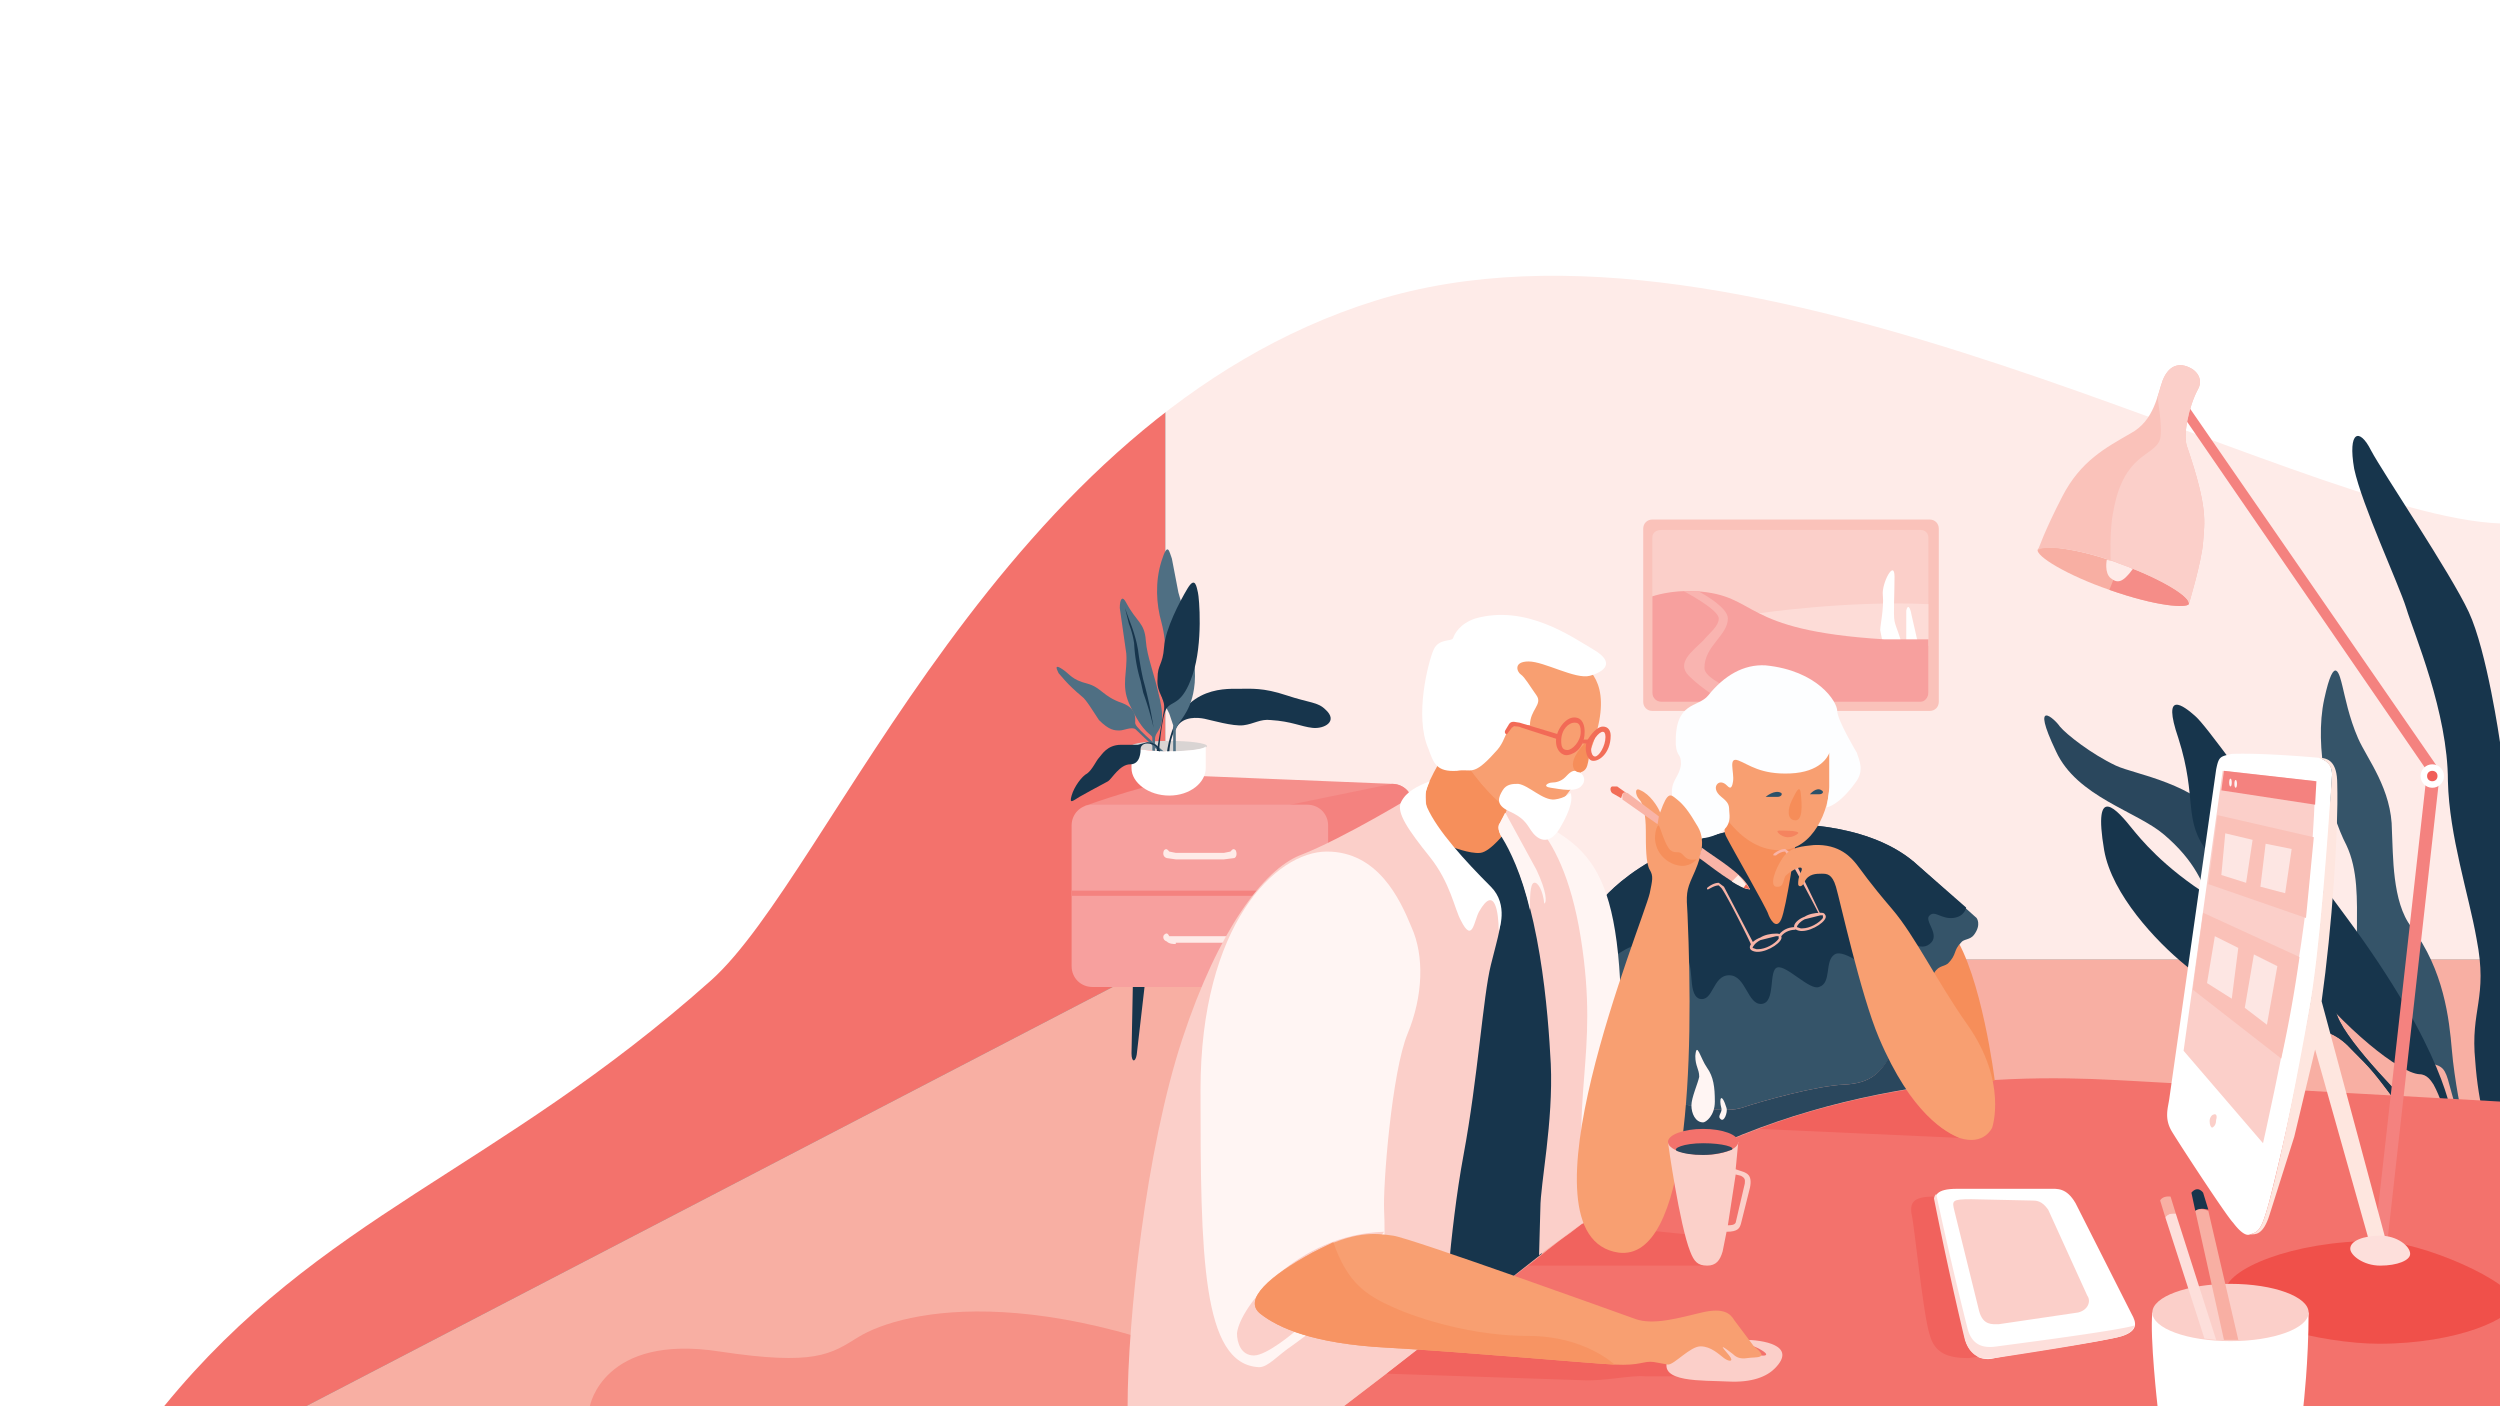 <svg xmlns="http://www.w3.org/2000/svg" id="verapc" width="1920" baseProfile="tiny" class="svgmate" preserveAspectRatio="xMaxYMin meet" version="1" viewBox="0 0 1920 1080">
<rect x="0" y="0" width="1920" height="1080" fill="#808080" stroke="none"/>
<g id="L1_x5F_RoomWalls"><path fill="#F3726C" d="M895 0v737l-660 343H0V0z"/><path fill="#FEEBE8" d="M1920 0v737H895V0z"/><path fill="#F8AFA3" d="M1920 737H895l-660 343h1685z"/></g><g id="_L3_x5F_Frame-Plant-STable"><g id="_x3C_Group_x5F_FRAME_x3E_" class="framedropin" style="animation-name:veradropin;animation-iteration-count:1;animation-duration:.9s;animation-timing-function:ease-in-out"><path fill="#FAC2BA" d="M1489 539c0 4-3 7-7 7h-213c-4 0-7-3-7-7V406c0-4 3-7 7-7h213c4 0 7 3 7 7v133z"/><path fill="#FBCFC9" d="M1481 532c0 4-3 7-6 7h-199c-4 0-7-3-7-7V413c0-4 3-6 7-6h199c3 0 6 2 6 6v119z"/><path fill="#FDDCD7" d="M1481 464v32h-130v-25s68-10 130-7z"/><g id="_x3C_Group_x5F_TREE_x5F_Ani_x3E_" fill="#FFF"><path d="M1446 494l-2-10c0-4 3-17 2-27-1-9 9-28 9-14s-1 29 0 34 5 13 5 17h-14zM1464 494v-25c1-5 3-3 4 3l5 22h-9z"/></g><path fill="#F7A09E" d="M1481 491v41c0 4-3 7-6 7h-199c-4 0-7-3-7-7v-74s14-5 33-4c50 3 32 30 145 37h34z"/><path fill="#F9B4B0" d="M1304 454c6 3 23 13 23 21 0 13-18 21-18 38 0 12 47 26 47 26h-32s-16-9-27-20c-10-10 3-19 11-27 5-6 12-11 12-17 0-7-27-21-27-21h11z"/></g><g id="_x3C_Group_x5F_STable_x3E_" class="tabledropin" style="animation-name:veradropin;animation-iteration-count:1;animation-duration:1s;animation-timing-function:ease-in-out"><path fill="#17354C" d="M942 727l-6 53c-1 5-4 6-4-1l1-52h9zM1027 727l6 53c2 5 5 6 5-1l-2-52h-9z"/><path fill="#F58F8B" d="M1085 618c0-9-7-16-16-16l-147-6c-31 2-89 23-89 23l252-1z"/><path fill="#F4827F" d="M991 618l78-16c9 0 16 7 16 16v108c0 9-7 16-16 16l-62 16c-9 0-16-7-16-16V618"/><path fill="#F7A09E" d="M1020 742c0 9-7 16-16 16H839c-9 0-16-7-16-16V634c0-9 7-16 16-16h165c9 0 16 7 16 16v108z"/><path fill="none" stroke="#F4827F" stroke-miterlimit="10" stroke-width="4" d="M823 686h197"/><path fill="#FEEBE8" d="M903 660l-7-1c-3-1-3-4-2-6 2-2 3 0 4 1l5 1h37l5-1c1-1 2-3 4-1 1 2 1 5-1 6l-8 1h-37zM903 725c-2 0-5 0-7-2-3-1-3-4-2-5 2-2 3-1 4 1h47c1-2 2-3 4-1 1 1 1 4-1 5-3 2-6 1-8 1h-37z"/><path fill="#17354C" d="M879 758l-6 52c-1 6-4 6-4-1l1-51h9zM964 758l6 52c2 6 5 6 5-1l-2-51h-9z"/></g><g id="L4_x5F_PPlant" class="plantdropin" style="animation-name:veradropin;animation-iteration-count:1;animation-duration:1.3s;animation-timing-function:ease-in-out"><ellipse cx="898" cy="573" fill="#D9D4D3" rx="29" ry="4"/><g id="_x3C_Group_x5F_PPlant_x3E_"><path fill="#17354C" d="M898 579s0-13 6-21c5-8 16-7 21-6s22 6 30 5 13-5 21-4c16 1 23 5 32 6s20-5 10-14c-6-6-12-5-30-11s-27-5-37-5c-11 0-48-2-55 50h2z"/><path fill="#4F6F83" d="M893 580l-21-20c-3-2-9 1-12 1-4 0-8 0-16-8-4-6-10-16-13-18-12-10-16-16-18-18-2-4-3-7 3-3s7 8 19 11c11 3 12 10 27 15 13 5 9 14 10 16 1 4 24 23 24 23l-3 1z"/><path fill="#4F6F83" d="M885 579v-12c0-4-6-1-18-27-6-14-1-24-2-38l-5-35c0-7 2-10 5-4 8 15 14 15 15 29 1 13 6 23 11 46 5 24-4 22-4 30v11h-2z"/><path fill="#17354C" d="M862 463l2 4 4 11a119 119 0 0 1 5 16l1 5a250 250 0 0 0 4 23 323 323 0 0 1 8 37v0a247 247 0 0 0-8-27l-2-9a121 121 0 0 1-5-29 71 71 0 0 0-4-15l-3-12-2-4z"/><path fill="#4F6F83" d="M903 579v-18c1-7 11-12 14-32 4-24-9-63-12-74l-5-26c-2-5-3-14-8 2s-4 33 0 47c10 39-12 37 6 70l3 9v22h2z"/><path fill="#17354C" d="M890 579s2-29 6-35 12-2 20-26 5-59 4-63-2-13-8-3-17 31-18 45-5 13-5 24c-1 12 6 14 5 24l-6 34h2z"/></g><path fill="#FFF" d="M898 577c-16 0-29-2-29-4v17c0 11 13 21 29 21s28-10 28-21v-17c0 2-12 4-28 4z"/><path id="_x3C_Path_x5F_TopLeave_x3E_" fill="#17354C" d="M890 577c-1-3-4-6-9-6-3 0-5 2-5 4s0 12-8 12-14 11-17 13l-13 7-9 5c-5 3-8 6-6-1s8-15 12-17c4-3 7-10 9-12s6-10 17-10h13l7-2c3 0 8 1 10 7h-1z"/></g></g><path id="Layer_13" fill="#FFF" d="M126 1080c120-147 255-180 420-327 92-82 222-432 510-522s708 165 864 171 3-432 3-432L-23-28l-16 1109 165-1z" class="shapecut" style="animation-name:shapemask;animation-timing-function:ease-in-out;animation-iteration-count:infinite;animation-duration:5s"/><g class="plantsscalein" style="animation-name:verascalein;animation-iteration-count:1;animation-duration:1.5s;animation-timing-function:ease-in-out;transform-origin:1907.25px 884.25px"><path fill="#17354C" d="M1920 570s-10-70-24-100-66-107-75-124c-9-18-18-15-13 14 6 28 34 88 40 107 6 20 32 80 32 133 1 42 16 87 22 121 9 46-5 54-1 94 1 15 4 35 7 43h12V570z" class="plant p1" style="animation-duration:4s"/><path fill="#355469" d="M1891 858s-6-28-8-52c-2-23-6-61-31-94-15-19-14-56-15-74 0-32-19-55-26-71s-10-32-12-40-6-27-14 10 4 87 17 112c18 38-3 91 20 135 13 23 30 30 41 32s14 3 17 13l8 29h3z" class="plant p2" style="animation-duration:8s"/><path fill="#2A475D" d="M1852 850s-49-48-57-70c-13-35-35-79-85-147-24-32-70-38-85-45-19-9-38-24-43-30-4-6-23-23-3 19 16 35 62 46 83 64 47 40 30 73 62 115 13 17 27 29 53 34 11 2 20 6 29 16 16 16 16 16 37 44h9z" class="plant p3" style="animation-duration:3.6s"/><path fill="#17354C" d="M1883 858s-4-50-82-155-106-145-115-153-26-21-13 17c15 47 3 63 23 88l69 90c36 46 78 79 93 80 6 0 9 5 11 8 5 9 10 25 10 25h4z" class="plant p4" style="animation-duration:4.8s"/><path fill="#17354C" d="M1852 850s-49-48-57-70c-13-35-82-82-97-91-37-23-55-46-60-52-12-15-31-37-22 16 6 34 40 70 62 88 47 40 73 44 99 49 11 2 20 6 29 16 16 16 16 16 37 44h9z" class="plant p5" style="animation-duration:5.6s"/></g><path id="L2_x5F_Table-Carpet" fill="#F69186" d="M453 1080s10-56 100-42c73 11 85 2 106-11 34-21 148-48 345 53H453z"/><g class="peopletableslide" style="animation-name:veraslidein;animation-iteration-count:1;animation-duration:1s;animation-timing-function:ease-in-out;transform:translateX(45px)"><path fill="#F3726C" d="M1920 846l-285-16c-60-3-255-17-429 117l-174 133h888V846z"/><g id="L4Cup_x5F_CupShadow"><path id="_x3C_Path_x5F_CupShadow_x5F_L4Cup_x3E_" fill="#F1635E" d="M1174 972h137l-15-24-81-8-9 7c-12 8-22 17-32 25z"/></g><g id="L5_x5F_Human_x5F_Woman"><path id="_x3C_Path_x5F_WArm_x5F_back_x3E_" fill="#F68E5A" d="M1532 830s-10-81-32-113l-28 29 38 84h22z"/><g id="_x3C_Group_x5F_WShirt_x3E_"><path id="_x3C_Path_x5F_Shirt_x5F_middle_x3E__1_" fill="#355469" d="M1228 694s38-53 137-61c0 0 66-4 105 29l48 43s4 5-2 13c-3 4-8 3-10 6-6 6-3 9-10 16-4 3-8 1-12 10l-30 57c-9 17-17 25-38 26s-61 12-79 18c-21 6-91-7-95-45l-14-112z"/><path id="_x3C_Path_x5F_Shirt_x5F_top_x3E_" fill="#17354C" d="M1234 739l-6-45s38-53 137-61c0 0 66-4 105 29l40 35s-1 7-10 8-14-6-18-2c-5 4 9 15 0 22s-19-7-28-2 0 12-10 19c-8 6-27-14-35-9s-2 22-12 25c-7 3-25-17-32-15s-1 27-12 28-12-22-25-22-12 21-23 18c-10-4-2-30-13-34-8-3-15 18-23 17s-1-22-9-24-26 13-26 13z"/><path id="_x3C_Group_x5F_Shirt_x5F_bottom_x3E_" fill="#2A475D" d="M1489 833l-30-36-5 9c-9 18-17 26-38 27s-61 12-79 18c-10 3-31 1-51-5l-1 50c71-38 143-55 203-63h1z"/></g><g id="_x3C_Group_x5F_Face_x5F_Woman_x3E_"><path id="_x3C_Path_x5F_WNeck_x3E_" fill="#F68E5A" d="M1327 630s-5 6-1 13c4 8 31 55 32 59 1 3 6 13 10 4s11-58 11-58-18 15-52-18z"/><path id="_x3C_Path_x5F_WFace_x5F_Shape_x3E_" fill="#F89F71" d="M1313 606s18 47 54 47c26 0 38-32 38-50v-37h-92v40z"/><path id="_x3C_Path_x5F_WHair_x3E_" fill="#FDFEFF" d="M1356 511c-17-1-32 8-44 23-8 10-26 4-25 38 1 10 4 6 4 15-1 9-7 12-7 21s5 40 28 35c20-5 16-17 16-21s-1-6-6-10-5-8-3-10 5-1 7 1 4 4 5-3-4-19 4-16 17 11 40 10 29-13 30-16v27l-2 15s9-1 22-19c7-9 3-17 1-23 0 0-15-25-15-32s-15-31-55-35z"/><g id="_x3C_Group_x5F_WEyes_x3E_" fill="#2C5169"><path d="M1390 610h7c3 0 4-2 2-3-4-3-9 3-9 3zM1356 612h9c3 0 4-2 3-3-5-3-12 3-12 3z"/></g><path id="_x3C_Path_x5F_WNose_x3E_" fill="#F68D59" d="M1383 609c0 2 3 21-4 21s-6-9-3-15 6-13 7-6z"/><path id="_x3C_Path_x5F_WMouth_x3E_" fill="#F5845F" d="M1373 643c4 0 7-2 8-3s-3-2-8-2-10-1-7 2c2 2 5 3 7 3z"/></g><path fill="#F1625D" d="M1507 874h-2c-7-3-23-11-41-37-35 6-74 15-113 30l156 7z"/><g class="specrotate" style="animation-name:armright;animation-timing-function:ease-in-out;animation-iteration-count:infinite;animation-duration:7.5s;animation-delay:2s;transform-origin:1519px 874.7px"><g id="_x3C_Group_x5F_WGlasses_x3E_"><path fill="#F9B4A7" d="M1346 726h-1c0-1-19-39-23-44l-2-2c-3 0-6 2-8 3h-1v-1c1-1 5-4 9-4l4 3 23 44a1 1 0 0 1-1 1zM1398 702h-1a1362 1362 0 0 0-26-48c-3 0-6 2-7 3h-2v-1c1-1 5-4 9-4l4 3a1300 1300 0 0 1 23 47z"/><path fill="#F9B4A7" d="M1398 703h2v2c-3 4-10 8-16 8h-1l-3-1c0-1 2-4 6-6l12-3m0-2c-4 0-9 1-12 3-8 3-12 10-3 11h1c8 0 20-8 18-12-1-2-2-2-4-2zM1364 719h2v2c-3 4-10 8-16 8h-1l-3-1c0-1 2-4 6-6l12-3m0-2c-4 0-9 1-12 3-8 3-12 10-3 11h1c8 0 20-8 18-12-1-2-2-2-4-2z"/><path fill="#F9B4A7" d="M1368 719l-2-1c4-5 9-6 13-6v2c-3 0-8 1-11 5z"/></g><path id="_x3C_Path_x5F_WArm_x3E__1_" fill="#F89F71" d="M1393 649c-8 1-18 1-24 10s-10 21-5 22c7 1 5-7 8-9 3-3 15-10 11-2-2 4-2 7-2 9s3 3 5-2c3-6 9-6 13-6s8 0 11 10 19 83 33 116c25 59 52 73 62 77 19 6 25-8 25-8s12-35-19-79c-24-34-40-68-58-89s-23-29-27-34-13-16-33-15z"/></g></g><g id="L5_x5F_Human_x5F_Man"><path id="sholderforman" fill="#FFF5F3" d="M1163 622c58 28 85 38 82 193s-26 123-42 114-40-307-40-307z"/><path fill="#FDE6E1" d="M1175 682l10 12c1-2-1-16-5-16s-5 4-5 4z"/><path fill="#F68F5B" d="M1161 617l-8 13c-1 3-5 5 2 16s6 12 6 12h-61s-5-29-5-49c0-8 19-38 22-42 0 0 21 48 44 50z"/><path fill="#17354C" d="M1114 650s15 6 23 5 20-17 20-17 17 36 27 83 16 96 0 242l-93 73 23-386z"/><path fill="#FBCFC9" d="M1089 609s-57 35-91 48c-27 11-62 56-90 141s-42 216-42 282h166l77-59s4-75 15-134 15-122 21-146 9-32 7-43c-1-11-48-57-53-64-5-8-10-25-10-25zM1158 618s41 8 56 102-10 120 6 216l-38 28 1-36c0-19 10-66 8-111-2-38-8-126-38-177l5-22z"/><path fill="#FFF" d="M1122 707c-5-9-8-29-24-49s-26-34-22-42 12-12 22-16c-3 7-5 13-2 20 8 18 29 41 49 61 14 14 6 34 6 34 0-14-3-36-15-15-4 7-5 25-14 7z"/><path fill="#FFF5F3" d="M1156 624l-4 8c-1 1-3 4 2 12s15 28 21 55c0-9 0-20 3-21s7 6 8 16c2-1 2-9-6-26l-24-44z"/><path id="_x3C_Path_x5F_ArmShadow_x3E_" fill="#F1635E" d="M1065 1055l150 5c16 1 38-4 48-3h30l-17-14-183-10-28 22z"/><g id="_x3C_Group_x5F_Mouse_x3E_" class="arm"><path fill="#FBCFC9" d="M1363 1051c-6 6-17 11-36 10s-54 1-46-17 16-18 59-15c13 0 41 4 23 22z"/><path fill="#F3726C" d="M1353 1037c-11-7-24-5-14 0s24 6 14 0z"/></g><g id="_x3C_Group_x5F_ManSleeve_x3E_" class="sleave" style="animation-name:sleave;animation-timing-function:ease-in-out;animation-iteration-count:infinite;animation-duration:5s;transform-origin:1009.149px 711.625px"><path id="_x3C_Path_x5F_WhiteSleeve_x3E_" fill="#FFF5F3" d="M1084 712c-9-22-26-58-65-58s-97 56-97 183 1 211 45 213c7 0 14-9 26-17 25-19 60-40 64-47 6-10 7-36 6-56s6-107 18-136 13-60 3-82z"/><path id="_x3C_Path_x5F_WhiteSleeve_x5F_Shadow_x3E_" fill="#FBCFC9" d="M994 1023s-21 18-31 18-13-10-13-17c2-20 46-76 113-78 0 0-36 49-69 77z"/></g><g id="_x3C_Group_x5F_ManArm_x3E_" class="arm"><path fill="#F89F71" d="M1347 1034l-15-20c-3-5-8-10-25-6s-37 10-51 5-172-62-186-64-30-4-62 13-54 36-40 47 41 23 97 26 155 12 175 13 22-3 30-2l11 2c5 0 17-14 25-14s14 6 18 9 8 3 4-2-10-11 3-1c2 2 5 4 11 3s18 1 5-9z"/><path fill="#F79463" d="M1024 954l-16 8c-32 18-54 36-40 47s41 23 97 26 155 12 175 13c0 0-23-22-66-22s-84-13-104-22-35-18-46-50z"/></g><g class="armright" style="animation-name:armright;animation-timing-function:ease-in-out;animation-iteration-count:infinite;animation-duration:10s;transform-origin:1243px 961.5px"><path id="_x3C_Path_x5F_ArmRight_x3E_" fill="#F89F71" d="M1267 686c-5 22-106 264-24 276 54 7 58-146 53-260-1-15-1-18 4-29s11-26 4-38-11-17-16-21-7-7-13 10c-2-5-8-14-15-17-5-3-4 4-1 7s5 12 5 24 0 25 3 30 2 8 0 18z"/><path id="_x3C_Path_x5F_HandShadow_x3E_" fill="#F68F5B" d="M1303 660s-4 5-11 5-20-6-21-21c0-6 2-11 3-10s5 16 9 19 6 0 9 3 4 5 11 4z"/><g id="_x3C_Group_x5F_Pencil_x5F_Front_x3E_"><path fill="#F9B4A7" d="M1344 683c-5-12-28-25-37-32l-2 8c6 4 29 23 39 24z"/><path fill="#FEEEE8" d="M1344 683l-9-11-5 5c5 3 10 6 14 6z"/><path fill="#F26D57" d="M1344 683l-3-4-2 3 5 1z"/></g><g id="_x3C_Group_x5F_Pencil_x5F_Back_x3E_"><path fill="#F26D57" d="M1246 610c1-2 2-1 3-1l-7-5h-4c-2 1-1 4 0 5l7 4 1-3z"/><path fill="#F9B4A7" d="M1274 627l-24-18s-3-1-4 1v4l27 19 1-6z"/></g></g><g id="_x3C_Group_x5F_Man_x5F_Face_x3E_" class="manhead" style="animation-name:head;animation-timing-function:ease-in-out;transform-origin:1117.293px 580.5px;animation-iteration-count:infinite;animation-duration:5s"><path fill="#F89F71" d="M1212 508c14 8 27 26 8 72s-45 63-77 28-33-55-8-89c24-34 47-29 77-11z"/><path id="_x3C_Path_x5F_Snor_x3E_" fill="#FFF" d="M1215 603c2-2 3-7-2-10s-8 1-11 4-7 4-10 4-8 3-1 4 20 4 24-2z"/><path fill="#FFF" d="M1175 557c0-12 10-16 5-23s-9-14-12-16-6-10 6-10 36 14 47 11 20-10 3-20-52-35-91-24c-12 4-16 12-17 15s-11 0-15 9-15 51-4 76c4 11 6 18 22 17 11-2 12 5 29-14 6-6 7-11 10-17 2-5 17-4 17-4z"/><path id="_x3C_Path_x5F_Nose_x3E_" fill="#F68E5A" d="M1219 569s-11 10-11 18 9 8 11 1 2-14 0-19z"/><g id="_x3C_Group_x5F_Glasses_x3E_"><path fill="#F26A56" d="M1209 551c-7 0-14 10-14 18s5 11 8 11 14-3 14-18c0-4-1-11-8-11zm-5 25c-3 0-5-1-5-7 0-9 6-14 10-14 2 0 5 0 5 7 0 8-7 14-10 14z"/><path fill="#F26D57" d="M1231 558c-3 0-7 3-11 9s-2 15 2 17c5 2 15-5 15-19 0-4-2-7-6-7zm-6 23c-2 0-3-3-3-5 0-7 6-14 9-14 1 0 2 1 2 4 0 7-5 15-8 15z"/><path fill="#F26A56" d="M1156 561l3-5c2-3 6-1 8-1l30 9v4l-28-9c-2-1-6-2-8 0l-3 4c-1 2-3 0-2-2zM1216 568h5l-1 3h-5z"/></g><path id="_x3C_Path_x5F_Beard-TOP_x3E_" fill="#FFF" d="M1166 602c-4 0-9 0-12 5s-6 11 5 16 13 9 17 15 13 13 22-2 10-24 8-27c0 0-4 4-12 5-9 1-20-11-28-12z"/></g></g></g><g class="stuffontable"><g id="L4_x5F_ScreenLamp" class="screenlamp" style="animation-name:veraslidein;animation-iteration-count:1;animation-duration:1.39s;animation-timing-function:ease-in-out;transform:translateX(45px)"><path fill="#F4827F" d="M1823 958l41-366-187-272 3-9 194 281-41 366z"/><path fill="#F8AFA3" d="M1681 464c-2 3-24 2-61-11-32-11-57-26-55-31 2-4 32-1 63 11 34 12 55 26 53 31z"/><ellipse cx="1868" cy="596" fill="#FFF" rx="9" ry="9"/><ellipse cx="1868" cy="596" fill="#F15E59" rx="4" ry="4"/><path fill="#F58D88" d="M1628 433l-8 20c37 13 59 14 61 11 2-5-19-19-53-31"/><path fill="#FEEBE8" d="M1618 430s-2 10 3 14 9 4 17-7c0 0-7-5-20-7z"/><path fill="#FAC2BA" d="M1680 344c-4-9 1-32 8-45 4-7 0-14-7-17-9-4-16 0-20 10s-6 31-25 41c-19 11-38 21-52 48s-19 42-19 42c2-5 32-2 63 10 34 12 55 26 53 31 0 0 10-33 11-48s4-25-12-72z"/><path fill="#FBCFC9" d="M1621 430l7 3c33 12 55 26 53 31 0 0 10-33 11-48s4-25-12-72c-4-9 1-32 8-45 4-7 0-14-7-17-9-4-16 0-20 10l-4 13s4 24 2 32c-4 14-28 10-36 56-3 14-2 37-2 37z"/><g id="_x3C_Group_x5F_SCREEN_x3E_"><path fill="#FFF" d="M1715 939c-5-5-41-60-47-70s-3-18-2-25l36-253c2-10 3-10 12-12 24-1 67 3 67 3 5 2 10 4 10 13-2 37-7 112-14 162a1897 1897 0 0 1-34 165c-6 22-8 24-15 26-4 2-10-5-13-9z"/><path fill="#FEE6DF" d="M1820 955l-42-149-16 67-19 60c-5 16-11 15-15 15 7-2 9-4 15-26 10-37 23-104 30-144 9-48 15-141 18-183 0-8-5-11-10-13 7 0 14 3 14 20 1 37-4 110-12 167l50 186h-13z"/><path fill="#FBCFC9" d="M1778 600l-71-8-30 215 61 71s15-66 24-121c16-89 16-157 16-157z"/><path fill="#F0504A" d="M1931 1000c0 12-43 32-104 32-43 0-118-18-118-40 0-17 51-39 116-39 35 0 106 32 106 47z"/><path fill="#F4827F" d="M1706 607l2-15 71 8-1 18-72-11z"/><path fill="#FAC1B8" d="M1684 760l8-59 74 34a1035 1035 0 0 1-14 78l-68-53zM1696 679l7-53 74 17-6 62-75-26z"/><path fill="#FDE6E3" d="M1701 719l18 9-5 39-19-12zM1731 733l18 9-8 45-17-13zM1740 648l20 4-5 34-19-5zM1709 640l21 5-5 33-19-6z"/><ellipse cx="1713" cy="601" fill="#FEF5F5" rx="1" ry="3"/><ellipse cx="1717" cy="602" fill="#FEF5F5" rx="1" ry="3"/><path fill="#FBCFC9" d="M1702 860c0 3-1 5-3 6-1 0-2-2-2-5s2-5 3-5c2-1 3 1 2 4z"/><path fill="#FDDFDB" d="M1851 963c0 5-10 9-23 9s-23-8-23-13c0-6 10-10 23-10s23 8 23 14z"/></g></g><g id="L4_x5F_Keyboard" class="keyboard" style="animation-name:veraslidein;animation-iteration-count:1;animation-duration:1.37s;animation-timing-function:ease-in-out;transform:translateX(45px)"><path fill="#FFF" d="M1574 913c6 0 13-1 20 11l43 85c4 7 5 13-7 17s-91 15-98 17-18 1-23-14-22-95-23-103 1-13 17-13h71z"/><path fill="#FDDFDB" d="M1511 1020a3001 3001 0 0 1-24-103c-2 2-2 5-2 9 2 8 19 87 24 103s16 15 23 14 86-13 98-17c6-2 9-5 9-8-12 4-98 15-105 16s-19 2-23-14z"/><path fill="#FBCFC9" d="M1560 922c4 0 8 0 13 7l30 66c3 4 1 11-7 13l-61 9c-5 0-12 1-15-10l-19-77c-2-8-2-9 13-9l46 1z"/><path fill="#F1625D" d="M1509 1029a3001 3001 0 0 1-24-110c-16 0-18 5-17 13 2 7 9 78 14 93 4 15 15 18 30 18l7-1c-4-2-8-6-10-13z"/></g><g id="L4_x5F_Cup" class="coffee" style="animation-name:veraslidein;animation-iteration-count:1;animation-duration:1.3s;animation-timing-function:ease-in-out;transform:translateX(45px)"><path fill="#FBD0C9" d="M1339 900l-6-2 2-21h-54c0 1 9 64 17 84 3 8 6 11 13 11s10-4 12-11l3-15c9 0 10-3 11-6l7-28c2-10-3-11-5-12zm1 9l-7 30c-1 2-4 2-6 2l6-39 4 1c4 2 3 4 3 6z"/><ellipse cx="1308" cy="877" fill="#F3726C" rx="27" ry="10"/><path fill="#2A475D" d="M1330 883c-5 2-13 4-22 4-8 0-15-1-20-3-4-2 5-6 20-6s25 3 22 5z"/><g id="_x3C_Group_x5F_Cup_x5F_Steam_x3E_"><path fill="#FFF5F3" d="M1308 862c2 0 9-5 9-16s-1-19-6-26-8-21-9-9c0 8 3 10 3 16-1 5-6 16-6 22s3 13 9 13z" class="steam ste1" style="animation-duration:4s"/><path fill="#FFF5F3" d="M1326 851c1 3-2 12-5 8-2-2 2-5 1-8-2-7 0-13 4 0z" class="steam ste2" style="animation-duration:4.8s"/></g></g><g id="L_x3F__x5F_PencilBox_x5F_TopLayer" class="pencils" style="animation-name:veraslidein;animation-iteration-count:1;animation-duration:1.3s;animation-timing-function:ease-in-out;transform:translateX(45px)"><path fill="#FFF" d="M1657 1080s-6-53-4-72h120c0 38-4 72-4 72h-112z"/><ellipse cx="1713" cy="1008" fill="#FBCFC9" rx="60" ry="22"/><g id="_x3C_Group_x5F_PencilPink_x3E_"><path fill="#F8AFA3" d="M1671 932s-6-1-8 3l-4-13c2-4 8-3 8-3l4 13"/><path fill="#FDDFDB" d="M1702 1029l-31-97s-6-1-8 3l30 93 9 1z"/></g><g id="_x3C_Group_x5F_PencilBlue_x3E_"><g fill="#17354C"><path d="M1696 930v-1M1683 916c5-6 9 0 9 0l4 13c-1 0-6-2-10 1l-3-14z"/></g><path fill="#F8AFA3" d="M1719 1029l-23-99s-6-3-10 0l22 99h11z"/></g></g></g>
</svg>